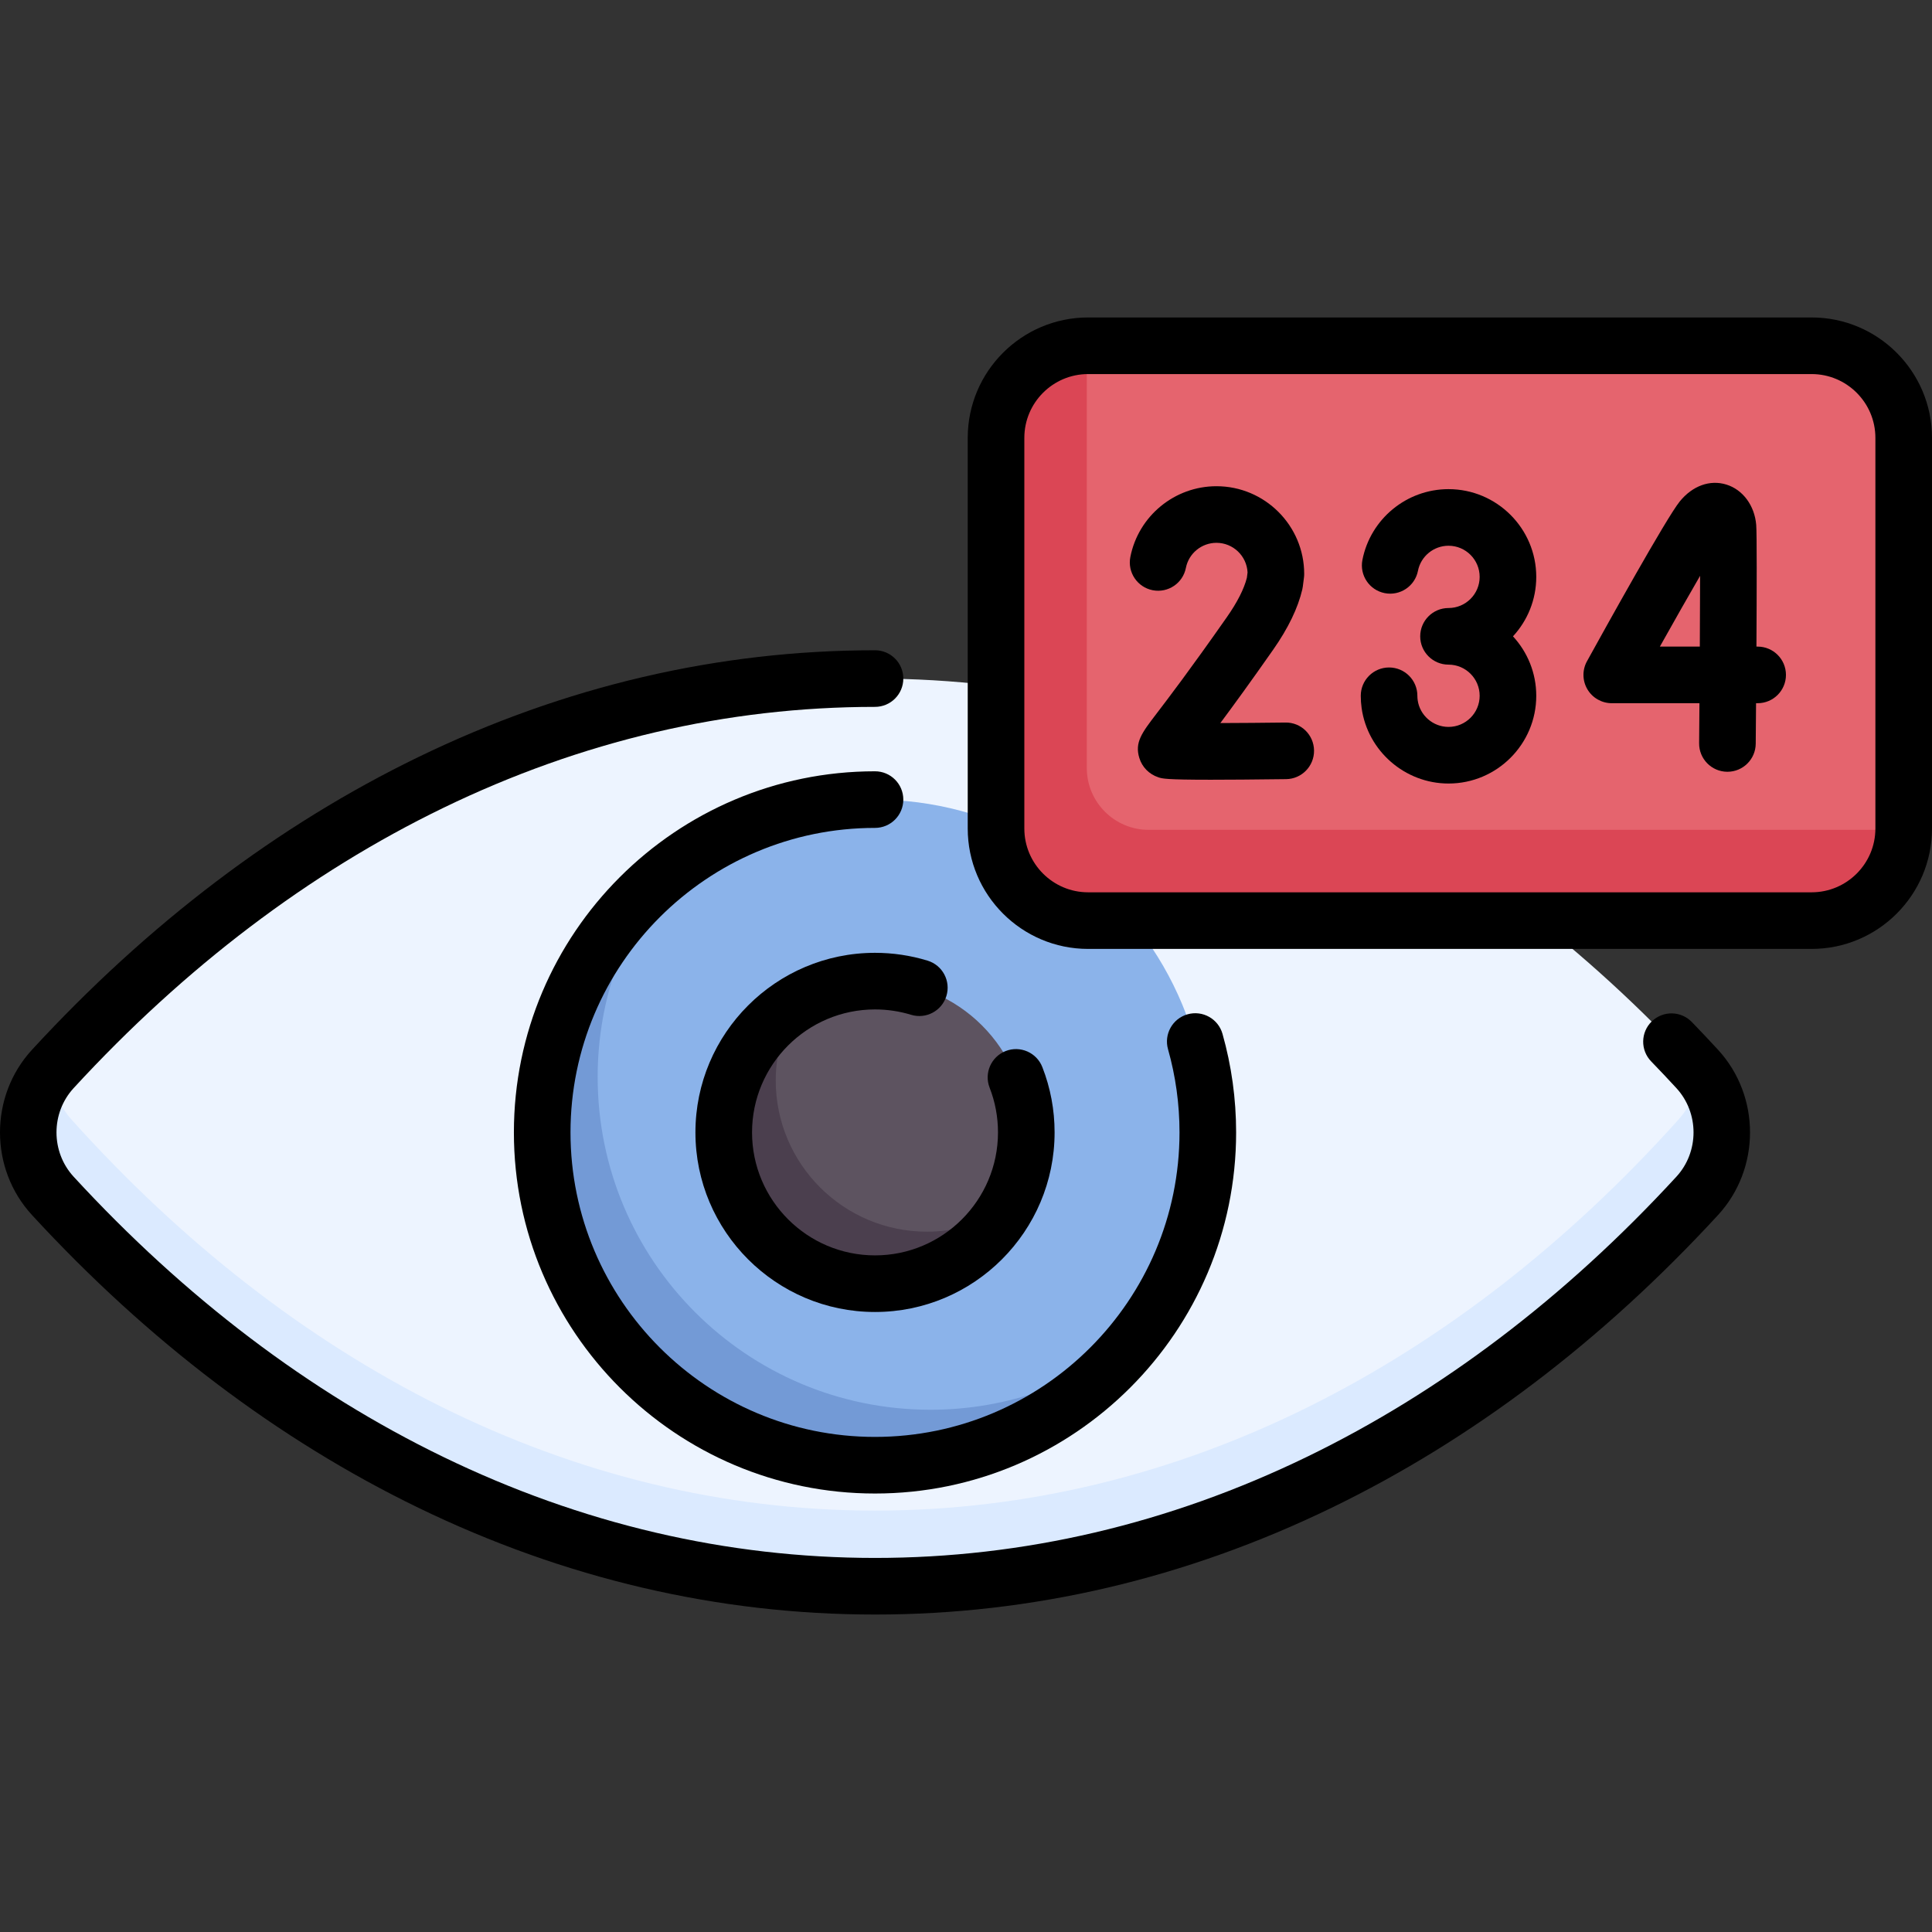 <svg xmlns="http://www.w3.org/2000/svg" version="1.1" xmlns:xlink="http://www.w3.org/1999/xlink" xmlns:svgjs="http://svgjs.com/svgjs" width="512" height="512" x="0" y="0" viewBox="0 0 511.959 511.959" style="enable-background:new 0 0 512 512" xml:space="preserve" class=""><rect x="0" y="0" width="511.959" height="511.959" fill="#333333" stroke="none"/><g><g xmlns="http://www.w3.org/2000/svg"><g><path d="m449.743 283.259c-59.32-64.46-135.067-103.445-217.875-103.445s-158.555 38.986-217.875 103.445c-4.356 4.733-6.534 10.774-6.534 16.816s2.178 12.083 6.534 16.816c59.32 64.46 135.067 103.445 217.875 103.445s158.555-38.985 217.875-103.445c4.356-4.733 6.534-10.774 6.534-16.816-.001-6.042-2.179-12.083-6.534-16.816z" fill="#edf4ff" data-original="#edf4ff"></path><circle cx="231.868" cy="300.075" fill="#8bb3ea" r="88.191" data-original="#8bb3ea"></circle><circle cx="231.868" cy="300.075" fill="#5d5360" r="40.087" data-original="#5d5360"></circle><path d="m246.566 373.568c-48.707 0-88.191-39.485-88.191-88.191 0-20.605 7.122-39.514 18.964-54.527-20.474 16.15-33.662 41.125-33.662 69.226 0 48.707 39.485 88.191 88.191 88.191 28.102 0 53.078-13.189 69.227-33.664-15.014 11.841-33.923 18.965-54.529 18.965z" fill="#739ad6" data-original="#739ad6"></path><path d="m245.648 326.382c-22.139 0-40.087-17.948-40.087-40.087 0-7.525 2.202-14.484 5.808-20.5-11.685 7.004-19.587 19.665-19.587 34.279 0 22.139 17.948 40.087 40.087 40.087 14.615 0 27.275-7.902 34.279-19.587-6.017 3.607-12.976 5.808-20.5 5.808z" fill="#4b3f4e" data-original="#4b3f4e"></path><path d="m450.621 284.42c-.783 4.513-2.773 8.845-5.991 12.427-57.928 64.46-131.898 103.445-212.762 103.445s-154.834-38.985-212.762-103.445c-3.219-3.582-5.209-7.915-5.992-12.428-3.712 4.548-5.655 10.078-5.655 15.656 0 6.042 2.178 12.083 6.534 16.816 59.32 64.46 135.067 103.445 217.875 103.445s158.555-38.985 217.875-103.445c4.356-4.733 6.534-10.774 6.534-16.816-.001-5.577-1.944-11.107-5.656-15.655z" fill="#dbeaff" data-original="#dbeaff"></path><path d="m480.056 243.953h-191.715c-13.478 0-24.403-10.926-24.403-24.403v-103.524c0-13.478 10.926-24.403 24.403-24.403h191.715c13.478 0 24.403 10.926 24.403 24.403v103.524c0 13.478-10.926 24.403-24.403 24.403z" fill="#e5646e" data-original="#e5646e"></path><path d="m502.892 219.901h-198.516c-9.035 0-16.386-7.351-16.386-16.386v-110.325-1.532c-13.312.192-24.052 11.011-24.052 24.368v103.524c0 13.477 10.926 24.404 24.404 24.404h191.715c13.358 0 24.176-10.741 24.368-24.052h-1.533z" fill="#db4655" data-original="#db4655"></path></g><g><path d="m480.056 84.123h-191.715c-17.591 0-31.903 14.312-31.903 31.903v103.524c0 17.591 14.312 31.903 31.903 31.903h191.715c17.591 0 31.903-14.312 31.903-31.903v-103.524c0-17.591-14.312-31.903-31.903-31.903zm16.903 135.427c0 9.32-7.583 16.903-16.903 16.903h-191.715c-9.32 0-16.903-7.583-16.903-16.903v-103.524c0-9.32 7.583-16.903 16.903-16.903h191.715c9.32 0 16.903 7.583 16.903 16.903z" fill="#000000" data-original="#000000"></path><path d="m448.312 270.819c-2.88-2.975-7.629-3.051-10.605-.168-2.975 2.882-3.051 7.63-.169 10.605 2.248 2.32 4.497 4.703 6.687 7.082 6.057 6.582 6.057 16.893 0 23.475-29.5 32.056-62.433 57.029-97.885 74.225-36.657 17.782-75.171 26.798-114.472 26.798s-77.814-9.016-114.472-26.798c-35.452-17.196-68.385-42.169-97.885-74.225-6.057-6.582-6.057-16.893 0-23.475 29.5-32.056 62.433-57.029 97.885-74.225 36.657-17.782 75.171-26.798 114.472-26.798 4.142 0 7.5-3.358 7.5-7.5s-3.358-7.5-7.5-7.5c-41.587 0-82.303 9.522-121.019 28.302-37.151 18.021-71.596 44.118-102.375 77.564-11.299 12.277-11.299 31.511 0 43.789 30.779 33.446 65.224 59.542 102.375 77.564 38.715 18.78 79.432 28.302 121.019 28.302s82.303-9.522 121.019-28.302c37.151-18.021 71.596-44.118 102.375-77.564 11.299-12.278 11.299-31.512 0-43.789-2.276-2.473-4.614-4.95-6.95-7.362z" fill="#000000" data-original="#000000"></path><path d="m231.868 380.767c-44.493 0-80.691-36.198-80.691-80.691s36.198-80.691 80.691-80.691c4.142 0 7.5-3.358 7.5-7.5s-3.358-7.5-7.5-7.5c-52.765 0-95.691 42.927-95.691 95.691s42.927 95.691 95.691 95.691 95.691-42.927 95.691-95.691c0-8.872-1.215-17.661-3.611-26.122-1.128-3.985-5.275-6.301-9.26-5.173-3.985 1.129-6.301 5.274-5.173 9.26 2.02 7.131 3.043 14.544 3.043 22.035.001 44.492-36.197 80.691-80.69 80.691z" fill="#000000" data-original="#000000"></path><path d="m184.281 300.075c0 26.239 21.348 47.587 47.587 47.587s47.587-21.348 47.587-47.587c0-5.966-1.092-11.787-3.246-17.303-1.506-3.858-5.854-5.765-9.714-4.259-3.858 1.506-5.765 5.855-4.258 9.714 1.472 3.77 2.218 7.756 2.218 11.848 0 17.968-14.619 32.587-32.587 32.587s-32.587-14.619-32.587-32.587 14.619-32.587 32.587-32.587c3.258 0 6.471.478 9.55 1.419 3.962 1.212 8.154-1.017 9.366-4.978s-1.017-8.154-4.978-9.366c-4.502-1.377-9.192-2.076-13.938-2.076-26.24.001-47.587 21.349-47.587 47.588z" fill="#000000" data-original="#000000"></path><path d="m465.758 171.342h-.321c.085-14.783.124-30.045-.06-32.248-.428-5.139-3.533-9.335-7.91-10.69-4.351-1.347-8.964.318-12.335 4.456-3.531 4.332-19.721 33.518-24.599 42.36-1.282 2.323-1.241 5.151.108 7.436s3.805 3.687 6.458 3.687h23.234c-.028 3.751-.057 7.346-.084 10.604-.036 4.142 3.293 7.528 7.435 7.564h.066c4.111 0 7.463-3.315 7.498-7.436.022-2.57.054-6.335.087-10.733h.422c4.142 0 7.5-3.358 7.5-7.5s-3.357-7.5-7.499-7.5zm-15.325 0h-10.584c3.875-6.922 7.642-13.558 10.659-18.756-.008 5.351-.037 11.935-.075 18.756z" fill="#000000" data-original="#000000"></path><path d="m340.613 191.466c-5.823.073-11.987.123-17.232.137 3.37-4.522 7.946-10.795 14.012-19.463 3.973-5.676 6.565-11.049 7.707-15.971.057-.246.102-.494.133-.744l.304-2.381c.041-.315.061-.632.061-.95 0-12.821-10.431-23.252-23.252-23.252-11.086 0-20.681 7.887-22.816 18.753-.798 4.064 1.849 8.007 5.914 8.805 4.065.796 8.007-1.849 8.805-5.914.756-3.85 4.162-6.645 8.097-6.645 4.416 0 8.033 3.486 8.243 7.85l-.181 1.421c-.757 2.973-2.54 6.479-5.303 10.427-9.745 13.923-15.56 21.537-18.683 25.627-3.849 5.039-5.78 7.568-4.511 11.694.75 2.436 2.592 4.303 5.054 5.123 1.008.336 1.917.64 13.863.64 4.712 0 11.143-.047 19.974-.158 4.142-.052 7.457-3.452 7.405-7.594s-3.437-7.479-7.594-7.405z" fill="#000000" data-original="#000000"></path><path d="m383.841 129.617c-11.086 0-20.682 7.887-22.816 18.753-.798 4.065 1.849 8.007 5.914 8.805 4.06.796 8.006-1.849 8.805-5.914.756-3.851 4.162-6.645 8.097-6.645 4.55 0 8.252 3.702 8.252 8.252s-3.702 8.252-8.252 8.252c-4.142 0-7.5 3.358-7.5 7.5s3.358 7.5 7.5 7.5c4.55 0 8.252 3.702 8.252 8.252s-3.702 8.252-8.252 8.252c-4.095 0-7.608-3.049-8.172-7.095-.053-.378-.08-.768-.08-1.157 0-4.142-3.358-7.5-7.5-7.5s-7.5 3.358-7.5 7.5c0 1.083.076 2.172.224 3.234 1.593 11.413 11.493 20.019 23.028 20.019 12.821 0 23.252-10.431 23.252-23.252 0-6.073-2.342-11.606-6.168-15.752 3.826-4.146 6.168-9.68 6.168-15.752 0-12.821-10.431-23.252-23.252-23.252z" fill="#000000" data-original="#000000"></path></g></g></g></svg>